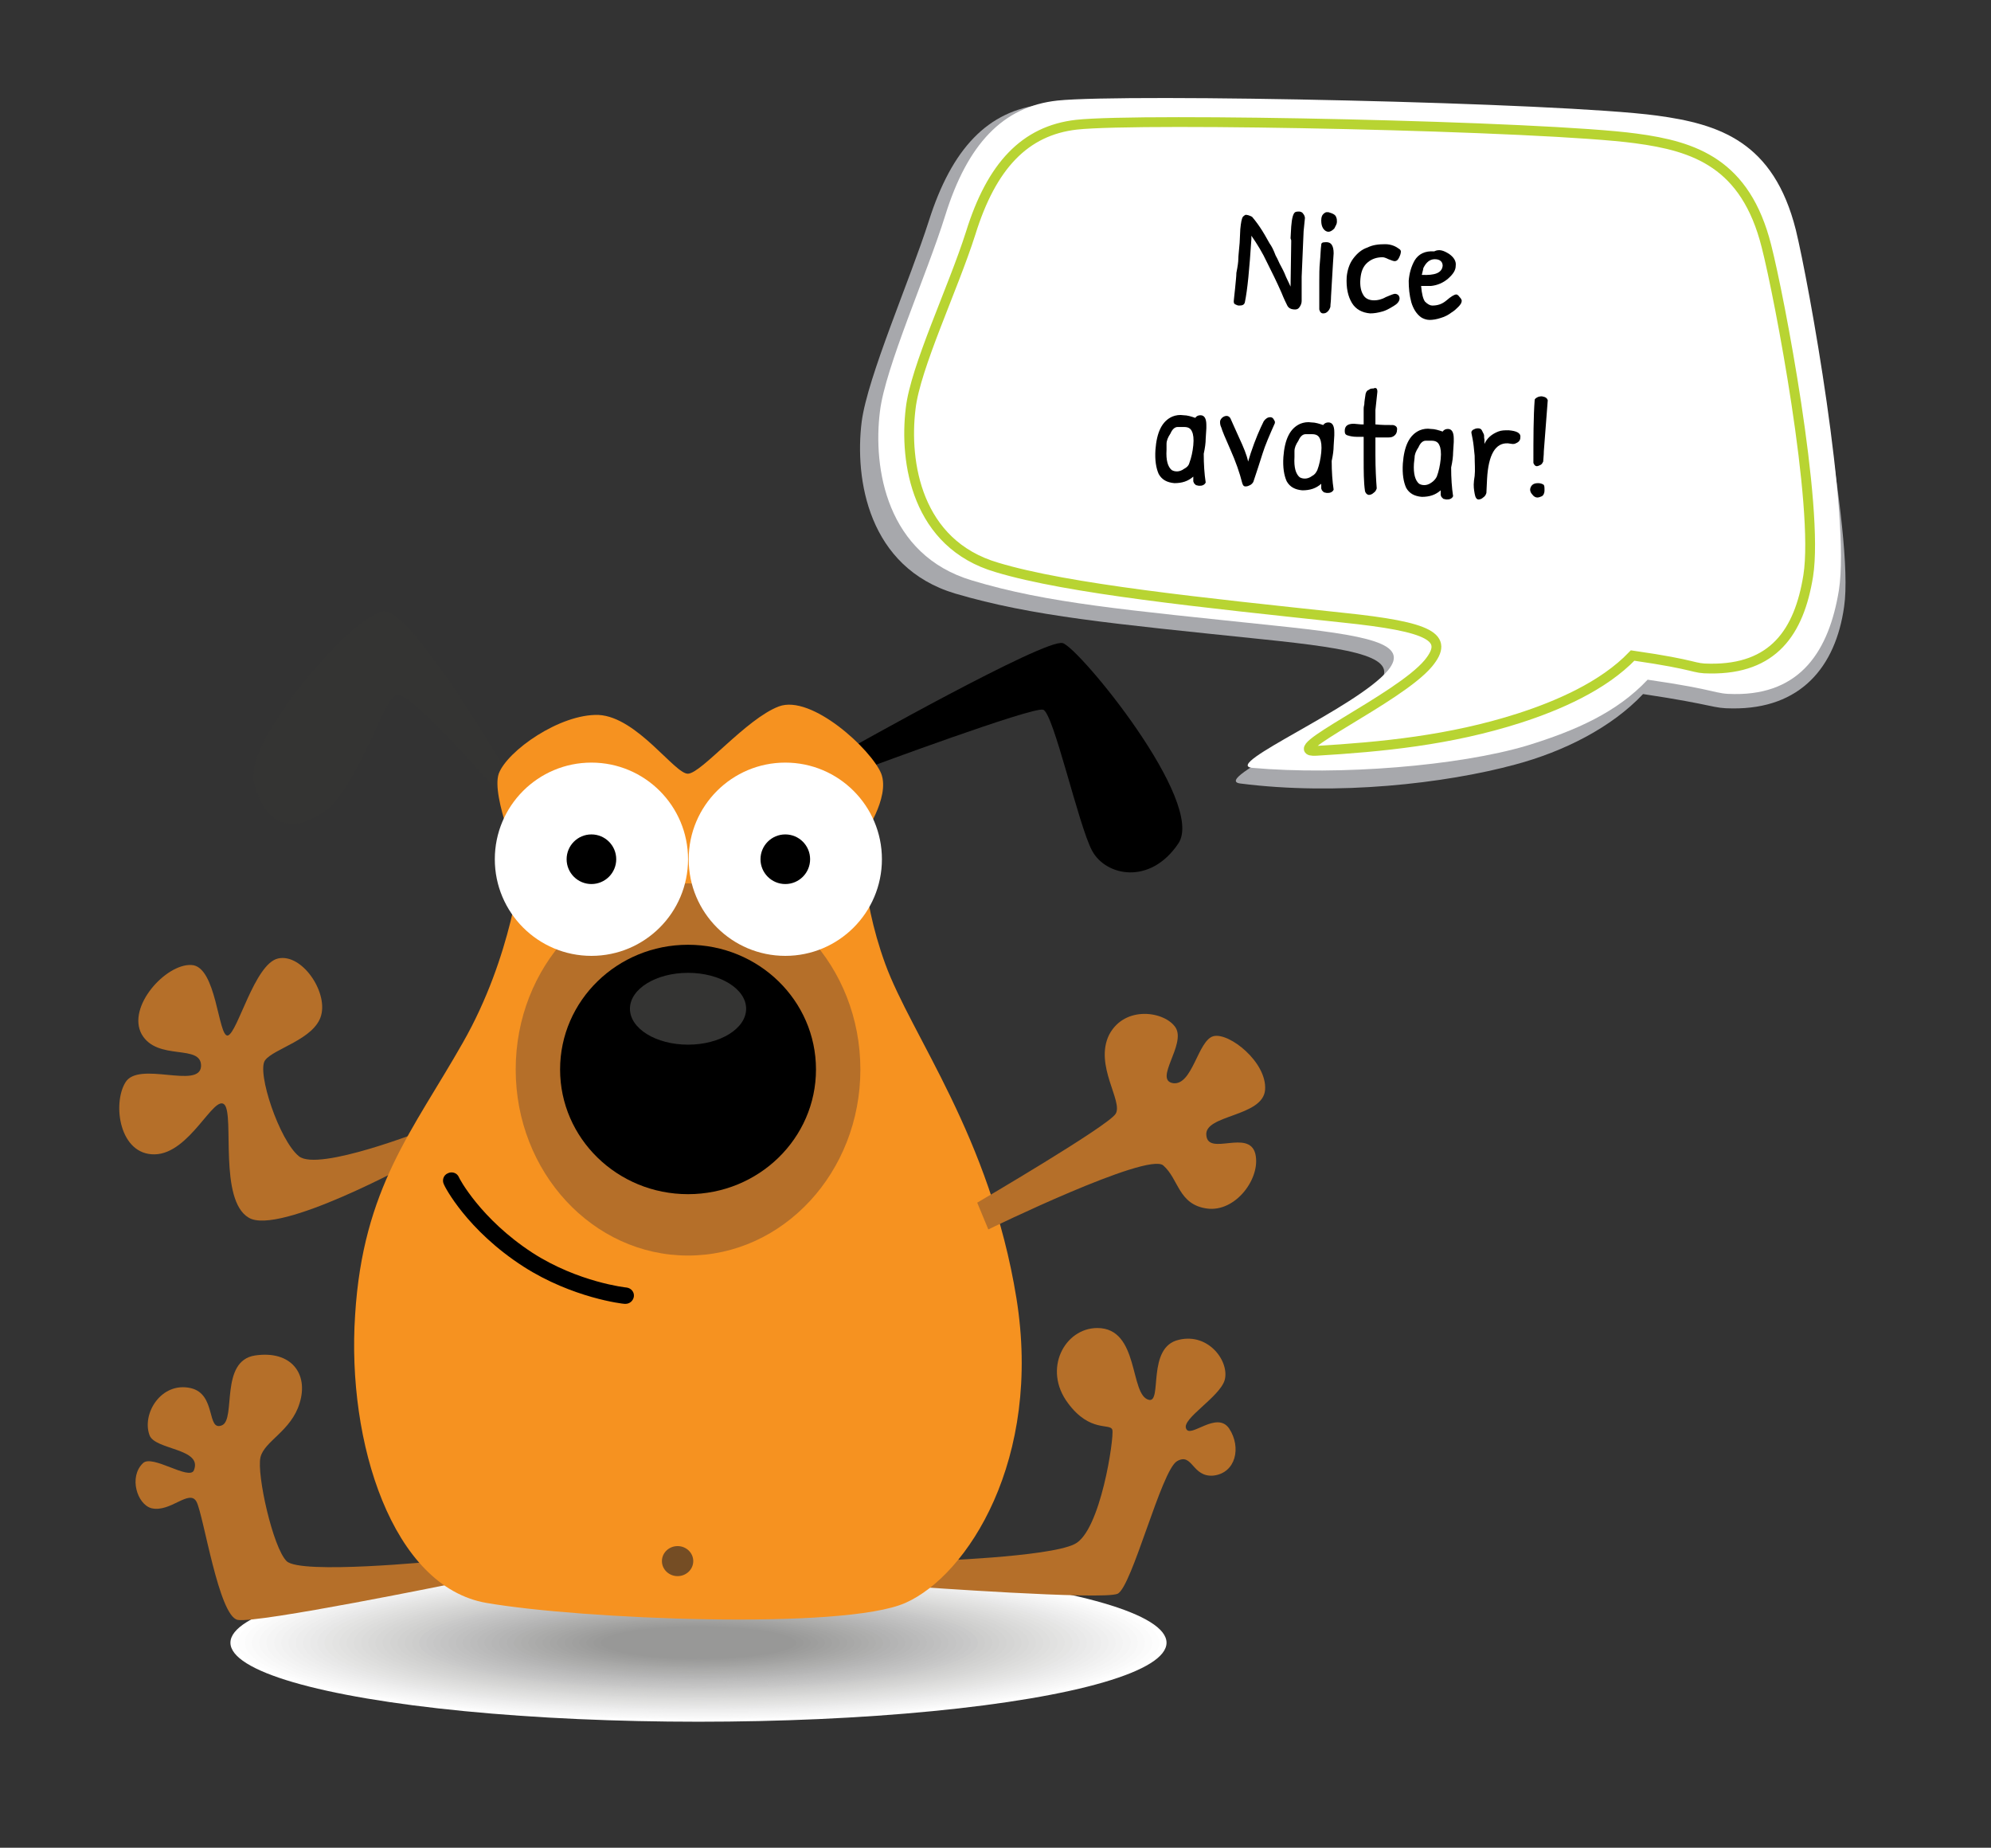 <?xml version="1.0" encoding="utf-8"?>
<!-- Generator: Adobe Illustrator 21.0.0, SVG Export Plug-In . SVG Version: 6.00 Build 0)  -->
<svg version="1.1" id="Layer_1" xmlns="http://www.w3.org/2000/svg" xmlns:xlink="http://www.w3.org/1999/xlink" x="0px" y="0px"
	 viewBox="0 0 305 283" style="enable-background:new 0 0 305 283;" xml:space="preserve">
<rect x="0" y="0" width="305" height="283" fill="#333333" stroke="none"/>
<style type="text/css">
	.st0{fill:#A7A8AC;}
	.st1{fill:#FFFFFF;}
	.st2{fill:#FFFFFF;stroke:#B8D432;stroke-width:1.5;stroke-miterlimit:10;}
	.st3{fill:#FDFDFD;}
	.st4{fill:#FBFBFB;}
	.st5{fill:#F9F9F9;}
	.st6{fill:#F7F7F7;}
	.st7{fill:#F5F5F5;}
	.st8{fill:#F3F3F3;}
	.st9{fill:#F1F1F1;}
	.st10{fill:#EFEFEF;}
	.st11{fill:#EDEDED;}
	.st12{fill:#EBEBEB;}
	.st13{fill:#E9E9E9;}
	.st14{fill:#E7E7E7;}
	.st15{fill:#E5E5E4;}
	.st16{fill:#E3E3E2;}
	.st17{fill:#E1E1E0;}
	.st18{fill:#DFDFDE;}
	.st19{fill:#DDDDDC;}
	.st20{fill:#DBDBDA;}
	.st21{fill:#D9D9D8;}
	.st22{fill:#D7D7D6;}
	.st23{fill:#D5D5D4;}
	.st24{fill:#D3D3D2;}
	.st25{fill:#D1D1D0;}
	.st26{fill:#CFCFCE;}
	.st27{fill:#CDCDCC;}
	.st28{fill:#CACACA;}
	.st29{fill:#C8C8C8;}
	.st30{fill:#C6C6C6;}
	.st31{fill:#C4C4C4;}
	.st32{fill:#C2C2C2;}
	.st33{fill:#C0C0C0;}
	.st34{fill:#BEBEBE;}
	.st35{fill:#BCBCBC;}
	.st36{fill:#BABABA;}
	.st37{fill:#B8B8B8;}
	.st38{fill:#B6B6B6;}
	.st39{fill:#B4B4B4;}
	.st40{fill:#B2B2B2;}
	.st41{fill:#B0B0AF;}
	.st42{fill:#AEAEAD;}
	.st43{fill:#ACACAB;}
	.st44{fill:#AAAAA9;}
	.st45{fill:#A8A8A7;}
	.st46{fill:#A6A6A5;}
	.st47{fill:#A4A4A3;}
	.st48{fill:#A2A2A1;}
	.st49{fill:#A0A09F;}
	.st50{fill:#9E9E9D;}
	.st51{fill:#9C9C9B;}
	.st52{fill:#9A9A99;}
	.st53{fill:#989897;}
	.st54{fill:#B56F29;}
	.st55{fill:#343433;}
	.st56{fill:#F69220;}
	.st57{fill:#754D24;}
</style>
<g>
	<g>
		<path class="st0" d="M274.2,35.6c-3.5-13.7-11.1-15.9-20.8-17.2c-15.2-2-82.9-3.6-93.6-2.4c-8.5,0.9-14,6.8-17.5,17.8
			c-2.9,9.1-9.4,23.9-10.3,30.8c-1.1,8.8,1,22.3,14.3,26.3c11.9,3.5,23.9,4.6,47,7c14.6,1.5,21.4,2.8,17.8,7
			c-4.9,5.8-25.8,14.5-21.1,15.1c14.8,1.9,31.4,0,42.1-2.9c7.5-2,14.8-5.7,19.6-10.8c11.3,1.7,10.5,2.2,13.7,2.2
			c10.4,0.1,15.8-6.3,17.1-15.6C284.1,82.1,276.3,44,274.2,35.6z"/>
		<path class="st1" d="M275.1,35.2c-3.4-13.5-11.7-16.2-21.3-17.5c-14.9-2-81.2-3.4-91.8-2.3c-8.4,0.9-13.8,6.7-17.2,17.6
			c-2.8,9-9.2,23.3-10,30c-1.1,8.7,1,22,14.1,25.9c11.6,3.5,23.5,4.5,46.2,6.9c14.4,1.5,21,2.7,17.5,6.9
			c-4.8,5.7-25.4,14.4-20.8,14.9c13.4,1.2,31.7-0.3,42.1-3.4c7.5-2.3,13.8-5.1,18.5-10.1c11.1,1.6,10.1,2.2,13.3,2.2
			c10.2,0.1,14.5-6.7,16-15.9C283.5,78.9,277.1,43.4,275.1,35.2z"/>
	</g>
	<path class="st2" d="M270.6,37.7c-3.2-12.7-11-15.3-20-16.5c-14-1.9-75.7-3.2-85.7-2.1c-7.9,0.9-13,6.3-16.2,16.6
		c-2.7,8.5-8.5,20.6-9.2,26.9c-1,8.2,0.9,20.7,13.2,24.3c10.9,3.3,31.6,5.4,53,7.7c13.5,1.4,16.4,3,13.1,7
		c-4.5,5.4-23,13.7-17.2,13.4c10-0.6,20.5-1.6,31.1-5c5.9-1.9,12.9-4.9,17.4-9.6c10.4,1.5,9,2,11.9,2c9.6,0.1,13.6-5.5,15-14.2
		C278.7,77.5,272.6,45.5,270.6,37.7z"/>
</g>
<g>
	<path d="M197.7,36.5l0.1-1.8c0.1-1.3,0.3-2,0.6-2.2c0.2-0.1,0.4-0.1,0.6-0.1c0.2,0,0.5,0.1,0.6,0.3c0.2,0.2,0.3,0.5,0.3,0.7l-0.2,2
		l-0.3,7c0,0.6,0,1.3,0,2.1c0,0.8,0,1.3,0,1.6c0,0.3-0.1,0.6-0.3,0.9c-0.2,0.3-0.4,0.4-0.7,0.4c-0.6,0-1-0.2-1.2-0.6
		c-0.2-0.4-0.5-1-0.9-2c-0.7-1.6-1.5-3.2-2.2-4.6c-0.7-1.5-1.5-2.8-2.4-4.1l0,0.5c-0.3,4.6-0.6,7.8-1,9.7c-0.1,0.4-0.4,0.5-0.9,0.5
		c-0.2,0-0.4-0.1-0.6-0.2c-0.2-0.1-0.2-0.3-0.2-0.5c0-0.2,0.1-0.8,0.2-1.9c0.1-1.1,0.2-1.9,0.2-2.4c0.2-1,0.3-1.7,0.3-2.2
		c0-0.4,0.1-1.2,0.2-2.4l0.1-2.1c0.1-1,0.2-1.6,0.4-1.9c0.1-0.1,0.2-0.2,0.4-0.3c0.3,0,0.6,0.1,1,0.3c0.6,0.7,1.1,1.4,1.6,2.2
		c0.5,0.8,0.8,1.4,1.1,1.9c0.3,0.4,0.6,1,0.9,1.8c0.4,0.7,0.6,1.3,0.8,1.6c0.2,0.4,0.5,0.9,0.8,1.7c0.4,0.8,0.6,1.3,0.7,1.5l0.1-6.8
		c0-0.1,0-0.2,0-0.3L197.7,36.5z"/>
	<path d="M204.3,38.8l-0.1,1.5l-0.3,5.1c0,0.7-0.1,1.2-0.1,1.6c-0.1,0.3-0.2,0.5-0.4,0.7c-0.2,0.2-0.4,0.3-0.7,0.3
		c-0.3,0-0.5-0.2-0.6-0.6c0-0.4,0-1,0-1.7c0-0.7,0-1.6,0-2.6c0-1,0-2,0.1-3c0.1-1,0.1-1.9,0.2-2.6c0-0.3,0.2-0.4,0.6-0.4
		C203.9,37,204.3,37.6,204.3,38.8z M202.7,32.8c0.2-0.2,0.4-0.3,0.5-0.3c0.1,0,0.2,0,0.3,0c0.7,0.2,1.1,0.4,1.2,0.8
		c0.1,0.2,0.1,0.4,0.1,0.7s-0.2,0.6-0.4,1c-0.3,0.3-0.6,0.5-0.9,0.5c-0.3,0-0.6-0.2-0.8-0.5c-0.2-0.3-0.3-0.7-0.3-1.2
		C202.4,33.3,202.5,33,202.7,32.8z"/>
	<path d="M214.3,38.1c0.2,0.1,0.3,0.3,0.3,0.4c0,0.3-0.1,0.6-0.3,1c-0.2,0.4-0.4,0.5-0.7,0.5c-0.1,0-0.4-0.1-0.9-0.3
		c-0.4-0.2-0.7-0.3-0.9-0.3c-0.8,0-1.6,0.2-2.3,0.8c-0.7,0.6-1,1.4-1.1,2.5c-0.1,1.1,0.1,1.9,0.4,2.4c0.3,0.6,0.9,0.9,1.7,0.9
		c0.5,0,1.1-0.1,1.8-0.5c0.7-0.3,1.2-0.5,1.4-0.5c0.2,0,0.4,0.1,0.5,0.2c0.1,0.1,0.2,0.3,0.2,0.5c0,0.4-0.3,0.8-0.8,1.1
		s-1.1,0.7-1.8,0.9c-0.7,0.2-1.3,0.3-1.9,0.3c-1.2-0.1-2.2-0.6-2.8-1.6c-0.6-1-0.9-2.3-0.8-4c0.1-1,0.4-2,1-2.8
		c0.6-0.8,1.3-1.4,2.2-1.7c0.8-0.4,1.7-0.5,2.7-0.5S213.9,37.8,214.3,38.1z"/>
	<path d="M222,38.9c0.7,0.5,1.1,1.1,1,1.8c0,0.7-0.4,1.3-1.2,2c-0.7,0.6-1.6,1-2.6,1.1c-0.1,0-0.2,0-0.2,0c-0.1,0-0.1,0-0.2,0
		c-0.1,0-0.2,0-0.2,0s-0.1,0-0.2,0c-0.1,0-0.2,0-0.2,0c0,0-0.1,0-0.3,0c-0.1,0-0.2,0-0.2,0c0.1,1.2,0.3,2,0.6,2.4
		c0.4,0.4,0.8,0.6,1.1,0.6c0.8,0,1.5-0.2,2.2-0.8c0.7-0.6,1.2-0.9,1.5-0.9c0.1,0,0.3,0.1,0.5,0.4c0.2,0.2,0.4,0.5,0.3,0.7
		c0,0.2-0.2,0.5-0.5,0.8c-0.3,0.3-0.6,0.6-1.1,0.9c-0.4,0.3-0.9,0.6-1.6,0.8c-0.6,0.2-1.2,0.3-1.7,0.3c-0.5,0-1-0.2-1.3-0.4
		c-0.7-0.5-1.2-1.3-1.5-2.3c-0.3-1.1-0.4-2.2-0.4-3.3c0.1-1.2,0.4-2.2,0.9-3.1c0.6-1,1.6-1.5,3-1.4C220.5,38.1,221.2,38.4,222,38.9z
		 M221,40.7c0-0.6-0.4-1-1.2-1c-0.6,0-1.1,0.3-1.5,0.9c-0.1,0.2-0.3,0.4-0.3,0.7c-0.1,0.3-0.1,0.5-0.2,0.8
		C219.8,42.2,220.9,41.8,221,40.7z"/>
	<path d="M184.8,65.6l-0.1,1.6c0,0.6-0.1,1.4-0.3,2.3c0,1.6,0.1,3.1,0.3,4.4c-0.1,0.2-0.2,0.3-0.4,0.4c-0.2,0.1-0.4,0.1-0.6,0.1
		c-0.2,0-0.4-0.1-0.5-0.1c-0.1-0.1-0.2-0.2-0.3-0.3c0-0.1-0.1-0.2-0.1-0.3c0-0.1,0-0.2,0-0.4c0-0.2,0-0.3,0-0.3
		c-0.8,0.7-1.7,1-2.9,1c-1.1-0.1-1.9-0.5-2.4-1.4c-0.4-0.9-0.6-2.1-0.5-3.7c0.2-2.7,1-4.4,2.6-5.1c0.5-0.2,1.1-0.3,1.7-0.2
		c0.6,0,1.2,0.2,1.8,0.4c0.2-0.3,0.5-0.4,0.8-0.4c0.6,0,0.9,0.5,0.9,1.5C184.8,65.2,184.8,65.4,184.8,65.6z M182.2,70.9
		c0.3-0.8,0.5-1.7,0.6-2.7c0.1-1,0-1.7-0.2-2.1c-0.2-0.5-0.6-0.7-1.2-0.7c-0.2,0-0.6,0-1,0c-0.4,0-0.8,0.3-1.1,1
		c-0.4,0.6-0.6,1.1-0.6,1.6l0,0.9c-0.1,1.6,0.2,2.6,0.8,3.1c0.2,0.1,0.4,0.2,0.8,0.2c0.3,0,0.7-0.1,1.1-0.4
		C181.8,71.6,182.1,71.3,182.2,70.9z"/>
	<path d="M195.3,64.6l0,0.2c-0.8,1.8-1.5,3.4-1.9,4.7s-0.9,2.8-1.4,4.3c-0.1,0.2-0.3,0.4-0.5,0.5c-0.2,0.1-0.4,0.2-0.7,0.2
		c-0.3,0-0.4-0.2-0.5-0.5c-0.4-1.6-1-3.3-1.8-5.1c-0.8-1.8-1.3-3-1.4-3.4c-0.2-0.4-0.2-0.7-0.2-0.9c0-0.2,0.1-0.4,0.3-0.6
		s0.5-0.3,0.7-0.3c0.3,0,0.5,0.2,0.6,0.4c0.2,0.4,0.6,1.4,1.3,2.9c0.7,1.5,1.2,2.7,1.4,3.7c0.1-0.3,0.2-0.7,0.4-1.3
		c0.7-2.1,1.4-3.7,2-4.9c0.3-0.4,0.6-0.6,1-0.6c0.2,0,0.4,0.1,0.5,0.3C195.2,64.4,195.3,64.5,195.3,64.6z"/>
	<path d="M204.4,66.7l-0.1,1.6c0,0.6-0.1,1.4-0.3,2.3c0,1.6,0.1,3.1,0.3,4.4c-0.1,0.2-0.2,0.3-0.4,0.4c-0.2,0.1-0.4,0.1-0.6,0.1
		c-0.2,0-0.4-0.1-0.5-0.1c-0.1-0.1-0.2-0.2-0.3-0.3c0-0.1-0.1-0.2-0.1-0.3c0-0.1,0-0.2,0-0.4c0-0.2,0-0.3,0-0.3
		c-0.8,0.7-1.7,1-2.9,1c-1.1-0.1-1.9-0.5-2.4-1.4c-0.4-0.9-0.6-2.1-0.5-3.7c0.2-2.7,1-4.4,2.6-5.1c0.5-0.2,1.1-0.3,1.7-0.2
		c0.6,0,1.2,0.2,1.8,0.4c0.2-0.3,0.5-0.4,0.8-0.4c0.6,0,0.9,0.5,0.9,1.5C204.4,66.3,204.4,66.5,204.4,66.7z M201.8,72
		c0.3-0.8,0.5-1.7,0.6-2.7c0.1-1,0-1.7-0.2-2.1c-0.2-0.5-0.6-0.7-1.2-0.7c-0.2,0-0.6,0-1,0c-0.4,0-0.8,0.3-1.1,1
		c-0.4,0.6-0.6,1.1-0.6,1.6l0,0.9c-0.1,1.6,0.2,2.6,0.8,3.1c0.2,0.1,0.4,0.2,0.8,0.2c0.3,0,0.7-0.1,1.1-0.4
		C201.4,72.7,201.6,72.4,201.8,72z"/>
	<path d="M211,60l-0.3,2.8c0,0.2,0,0.9,0,2.2c0.9,0.1,1.8,0.1,2.7,0.1c0.5,0.1,0.7,0.4,0.6,0.8c0,0.4-0.2,0.7-0.5,0.9
		c-0.3,0.2-0.6,0.2-0.9,0.2c-0.3,0-0.5,0-0.7,0s-0.4,0-0.6,0c-0.3,0-0.4,0-0.6,0c0,0.1,0,0.6,0,1.3c0,0.7,0,1.2,0,1.4
		c0,2.1,0.1,3.8,0.2,5.1c-0.1,0.3-0.2,0.5-0.5,0.7c-0.2,0.2-0.5,0.3-0.7,0.3s-0.5-0.2-0.6-0.6c-0.2-1.4-0.2-3-0.2-4.9
		c0-1.9,0-3,0-3.4c-0.2,0-0.6,0-1.1,0c-0.5,0-1-0.1-1.3-0.2c-0.4-0.1-0.5-0.3-0.5-0.7c0-0.8,0.5-1.1,1.4-1.1l1.1,0.1
		c0.2,0,0.3,0,0.4,0c0-1.5,0-2.3,0-2.4c0-0.1,0-0.3,0.1-0.7c0-0.4,0.1-0.9,0.2-1.6c0.1-0.3,0.2-0.5,0.5-0.6c0.2-0.2,0.5-0.2,0.7-0.2
		C210.8,59.3,211,59.5,211,60z"/>
	<path d="M222.7,67.7l-0.1,1.6c0,0.6-0.1,1.4-0.3,2.3c0,1.6,0.1,3.1,0.3,4.4c-0.1,0.2-0.2,0.3-0.4,0.4c-0.2,0.1-0.4,0.1-0.6,0.1
		c-0.2,0-0.4-0.1-0.5-0.1c-0.1-0.1-0.2-0.2-0.3-0.3c0-0.1-0.1-0.2-0.1-0.3c0-0.1,0-0.2,0-0.4c0-0.2,0-0.3,0-0.3
		c-0.8,0.7-1.7,1-2.9,1c-1.1-0.1-1.9-0.5-2.4-1.4c-0.4-0.9-0.6-2.1-0.5-3.7c0.2-2.7,1-4.4,2.6-5.1c0.5-0.2,1.1-0.3,1.7-0.2
		c0.6,0,1.2,0.2,1.8,0.4c0.2-0.3,0.5-0.4,0.8-0.4c0.6,0,0.9,0.5,0.9,1.5C222.7,67.3,222.7,67.5,222.7,67.7z M220.1,73
		c0.3-0.8,0.5-1.7,0.6-2.7c0.1-1,0-1.7-0.2-2.1c-0.2-0.5-0.6-0.7-1.2-0.7c-0.2,0-0.6,0-0.9,0c-0.4,0-0.8,0.3-1.1,1
		c-0.4,0.6-0.6,1.1-0.6,1.6l-0.1,0.9c-0.1,1.6,0.2,2.6,0.8,3.1c0.2,0.1,0.4,0.2,0.8,0.2c0.3,0,0.7-0.1,1.1-0.4
		C219.6,73.7,219.9,73.4,220.1,73z"/>
	<path d="M225.8,73.6l0.1-0.7c0.1-0.9,0-2,0-3.1c-0.1-1.1-0.2-2-0.3-2.5c-0.1-0.6-0.2-0.9-0.2-1.1c0-0.1,0.1-0.3,0.3-0.4
		c0.2-0.1,0.4-0.2,0.7-0.2c0.3,0,0.5,0.1,0.6,0.3c0.1,0.2,0.2,0.4,0.3,0.6s0,0.5,0.1,0.8c0,0.3,0,0.6,0,0.7c0.4-0.9,1.1-1.5,2.1-1.9
		c0.5-0.2,1-0.2,1.6-0.2c1.2,0.1,1.9,0.4,1.8,1.1c0,0.4-0.2,0.7-0.7,0.9c-0.2,0.1-0.3,0.1-0.5,0.1l-0.7-0.1c-1.9-0.1-3,1.7-3.2,5.5
		l-0.1,2.1l0,0c-0.1,0.3-0.2,0.5-0.5,0.7c-0.2,0.2-0.5,0.3-0.7,0.3c-0.3,0-0.5-0.3-0.6-0.9S225.7,74.5,225.8,73.6z"/>
	<path d="M234.4,75c0-0.2,0.1-0.5,0.3-0.7c0.2-0.2,0.5-0.3,0.9-0.3c0.4,0,0.6,0.1,0.8,0.2c0.2,0.1,0.2,0.4,0.2,0.9
		c0,0.5-0.2,0.8-0.4,0.9c-0.2,0.1-0.5,0.2-0.7,0.2c-0.3,0-0.6-0.2-0.8-0.5C234.5,75.5,234.4,75.2,234.4,75z M237.1,61.3l-0.6,7.8
		c0,0.7-0.1,1.3-0.1,1.6c-0.1,0.2-0.2,0.4-0.4,0.5c-0.2,0.1-0.4,0.2-0.6,0.2c-0.2,0-0.4-0.2-0.5-0.5c0-3.8,0-7.1,0.2-9.7
		c0.1-0.2,0.3-0.3,0.5-0.4c0.3-0.1,0.5-0.1,0.6-0.1C236.8,60.8,237,61,237.1,61.3z"/>
</g>
<g>
	<g>
		<ellipse class="st1" cx="107" cy="251.6" rx="71.7" ry="12.1"/>
		<ellipse class="st3" cx="107" cy="251.6" rx="70.6" ry="11.9"/>
		<ellipse class="st4" cx="107" cy="251.6" rx="69.5" ry="11.7"/>
		<ellipse class="st5" cx="107" cy="251.6" rx="68.4" ry="11.6"/>
		<ellipse class="st6" cx="107" cy="251.6" rx="67.3" ry="11.4"/>
		<ellipse class="st7" cx="107" cy="251.6" rx="66.2" ry="11.2"/>
		<ellipse class="st8" cx="107" cy="251.6" rx="65" ry="11"/>
		<ellipse class="st9" cx="107" cy="251.6" rx="63.9" ry="10.8"/>
		<ellipse class="st10" cx="107" cy="251.6" rx="62.8" ry="10.6"/>
		<ellipse class="st11" cx="107" cy="251.6" rx="61.7" ry="10.4"/>
		<ellipse class="st12" cx="107" cy="251.6" rx="60.6" ry="10.2"/>
		<ellipse class="st13" cx="107" cy="251.6" rx="59.5" ry="10.1"/>
		<ellipse class="st14" cx="107" cy="251.6" rx="58.4" ry="9.9"/>
		<ellipse class="st15" cx="107" cy="251.6" rx="57.3" ry="9.7"/>
		<ellipse class="st16" cx="107" cy="251.6" rx="56.1" ry="9.5"/>
		<ellipse class="st17" cx="107" cy="251.6" rx="55" ry="9.3"/>
		<ellipse class="st18" cx="107" cy="251.6" rx="53.9" ry="9.1"/>
		<ellipse class="st19" cx="107" cy="251.6" rx="52.8" ry="8.9"/>
		<ellipse class="st20" cx="107" cy="251.6" rx="51.7" ry="8.7"/>
		<ellipse class="st21" cx="107" cy="251.6" rx="50.6" ry="8.5"/>
		<ellipse class="st22" cx="107" cy="251.6" rx="49.5" ry="8.4"/>
		<ellipse class="st23" cx="107" cy="251.6" rx="48.4" ry="8.2"/>
		<ellipse class="st24" cx="107" cy="251.6" rx="47.2" ry="8"/>
		<ellipse class="st25" cx="107" cy="251.6" rx="46.1" ry="7.8"/>
		<ellipse class="st26" cx="107" cy="251.6" rx="45" ry="7.6"/>
		<ellipse class="st27" cx="107" cy="251.6" rx="43.9" ry="7.4"/>
		<ellipse class="st28" cx="107" cy="251.6" rx="42.8" ry="7.2"/>
		<ellipse class="st29" cx="107" cy="251.6" rx="41.7" ry="7"/>
		<ellipse class="st30" cx="107" cy="251.6" rx="40.6" ry="6.9"/>
		<ellipse class="st31" cx="107" cy="251.6" rx="39.5" ry="6.7"/>
		<ellipse class="st32" cx="107" cy="251.6" rx="38.3" ry="6.5"/>
		<ellipse class="st33" cx="107" cy="251.6" rx="37.2" ry="6.3"/>
		<ellipse class="st34" cx="107" cy="251.6" rx="36.1" ry="6.1"/>
		<ellipse class="st35" cx="107" cy="251.6" rx="35" ry="5.9"/>
		<ellipse class="st36" cx="107" cy="251.6" rx="33.9" ry="5.7"/>
		<ellipse class="st37" cx="107" cy="251.6" rx="32.8" ry="5.5"/>
		<ellipse class="st38" cx="107" cy="251.6" rx="31.7" ry="5.4"/>
		<ellipse class="st39" cx="107" cy="251.6" rx="30.6" ry="5.2"/>
		<ellipse class="st40" cx="107" cy="251.6" rx="29.4" ry="5"/>
		<ellipse class="st41" cx="107" cy="251.6" rx="28.3" ry="4.8"/>
		<ellipse class="st42" cx="107" cy="251.6" rx="27.2" ry="4.6"/>
		<ellipse class="st43" cx="107" cy="251.6" rx="26.1" ry="4.4"/>
		<ellipse class="st44" cx="107" cy="251.6" rx="25" ry="4.2"/>
		<ellipse class="st45" cx="107" cy="251.6" rx="23.9" ry="4"/>
		<ellipse class="st46" cx="107" cy="251.6" rx="22.8" ry="3.8"/>
		<ellipse class="st47" cx="107" cy="251.6" rx="21.7" ry="3.7"/>
		<ellipse class="st48" cx="107" cy="251.6" rx="20.5" ry="3.5"/>
		<ellipse class="st49" cx="107" cy="251.6" rx="19.4" ry="3.3"/>
		<ellipse class="st50" cx="107" cy="251.6" rx="18.3" ry="3.1"/>
		<ellipse class="st51" cx="107" cy="251.6" rx="17.2" ry="2.9"/>
		<ellipse class="st52" cx="107" cy="251.6" rx="16.1" ry="2.7"/>
		<ellipse class="st53" cx="107" cy="251.6" rx="15" ry="2.5"/>
	</g>
	<g>
		<path d="M129.7,114.9c0,0,30.5-17.2,33.1-16.4c2.5,0.7,22,24.4,17.7,30.7c-4.3,6.4-11.1,5-13.2,1.1c-2.1-3.9-5.9-21.1-7.5-21.6
			c-1.6-0.5-26.9,8.9-26.9,8.9L129.7,114.9z"/>
		<path class="st54" d="M65.2,173c0,0-16.4,6.5-19.4,4.1c-3-2.4-6.5-12.9-5.2-14.7c1.3-1.8,7.6-3.2,8.6-6.9c1-3.7-3-9.5-6.6-8.7
			c-3.6,0.8-6.2,11.4-7.7,11.8c-1.5,0.3-1.7-10.7-5.6-10.8c-3.9-0.2-9.9,6.4-7.6,10.6c2.4,4.2,9.2,1.4,9.1,4.9
			c-0.2,3.6-9.6-0.9-11.6,2.5c-2,3.3-0.9,11.1,4.5,11c5.4-0.1,9.1-9.3,10.7-7.6c1.5,1.7-0.9,14.6,3.7,17.3
			c4.6,2.8,25.2-8.5,25.2-8.5L65.2,173z"/>
		<path class="st54" d="M142.2,239.1c0,0,18.4-0.6,22.4-2.6c4-1.9,6.1-16.4,5.8-17.5c-0.3-1.1-3.4,0.5-6.8-4.1
			c-3.9-5.2-0.5-11.5,4.5-11.5c6.5,0,4.9,10.3,7.9,11c2.1,0.5-0.4-8.1,4.6-9.2c4.6-1.1,7.8,3.4,7,6.2c-0.8,2.6-6.6,5.9-5.9,7.4
			c0.6,1.6,4.7-2.8,6.6,0c1.9,2.9,1,6.8-2.4,7.2c-3.3,0.3-3.2-3.6-5.6-2.2c-2.4,1.4-6.9,19.3-9.1,20.3c-2.2,1-31.2-1.1-31.2-1.1
			L142.2,239.1z"/>
		<path class="st54" d="M67,239.1c0,0-21,2.1-23.1,0c-2.1-2.1-4.6-13.3-4-15.9c0.6-2.5,4.7-4,6-8.3c1.4-4.5-1.3-8.1-6.8-7.3
			c-5.5,0.8-2.9,9.8-5.1,10.7c-2.4,1-0.8-4.8-4.8-5.7c-4.5-1-7.5,3.9-6.3,7.2c0.8,2.3,8.2,2,6.8,5.4c-0.7,1.6-6.4-2.5-7.8-1.1
			c-2.2,2.1-0.9,6.3,1.3,6.9c2.9,0.7,5.8-3,6.9-1c1.1,2.1,3.4,17.5,6.3,18.1c2.9,0.6,33.7-5.7,33.7-5.7L67,239.1z"/>
		<path class="st55" d="M77.9,118.7c0,0-14.5-24.9-18.9-25.1c-4.3-0.2-21.7,19.7-20.1,26.2c1.6,6.5,5.7,8.1,10.8,4.5
			c5.1-3.6,9-17.3,11.1-17.9c2.1-0.6,16.3,15.8,16.3,15.8L77.9,118.7z"/>
		<path class="st56" d="M79.8,132.6c0,0-1.3,13.8-8.9,27.1c-7.6,13.4-15.3,22.2-16.5,41.7c-1.3,19.5,5.7,41.6,20.1,44.1
			c14.4,2.5,54.7,4.2,64.2,0c9.5-4.2,21-22,17-46.7c-4-24.7-16.1-40.2-20.1-51.2c-4-11-3.4-19.5-3.4-19.5s4.2-5.9,2.8-9.6
			c-1.5-3.7-10.7-12.2-15.7-10.3c-5,1.9-11.8,10.2-13.9,10.3c-2,0.1-7.8-8.7-13.7-9c-5.9-0.2-14,5.5-15.3,9
			C75.2,122,79.8,132.6,79.8,132.6z"/>
		<ellipse class="st54" cx="105.4" cy="163.8" rx="26.4" ry="28.5"/>
		<ellipse cx="105.4" cy="163.8" rx="19.6" ry="19.1"/>
		<ellipse class="st55" cx="105.4" cy="154.5" rx="8.9" ry="5.5"/>
		<circle class="st1" cx="120.3" cy="131.6" r="14.8"/>
		<circle cx="120.3" cy="131.6" r="3.8"/>
		<circle class="st1" cx="90.6" cy="131.6" r="14.8"/>
		<circle cx="90.6" cy="131.6" r="3.8"/>
		<path class="st54" d="M151.4,188.3c0,0,24.4-11.9,26.8-9.8c2.4,2.1,2.3,6,6.7,6.6c4.4,0.6,8.3-4.7,7.4-8.4c-1-3.8-7.2,0.4-7.5-2.8
			c-0.4-3.2,8.7-2.8,9-7c0.3-4.2-5.5-8.8-7.9-8.2c-2.4,0.6-3.2,7.6-6.2,7.2c-3-0.5,2-5.9,0.4-8.5c-1.6-2.5-7.8-3.5-10.2,1.1
			c-2.3,4.7,2.2,10.2,1,12.1c-1.2,1.9-21.2,13.6-21.2,13.6L151.4,188.3z"/>
		<ellipse class="st57" cx="103.8" cy="239.1" rx="2.4" ry="2.3"/>
		<path d="M95.8,199.7c0,0-0.1,0-0.1,0c-0.3,0-8-0.9-15.5-5.7c-8.7-5.6-12.1-12.3-12.2-12.6c-0.3-0.6-0.1-1.4,0.6-1.7
			c0.6-0.3,1.4-0.1,1.7,0.6c0,0.1,3.3,6.4,11.3,11.6c7,4.5,14.3,5.3,14.4,5.3c0.7,0.1,1.2,0.7,1.1,1.4
			C97,199.2,96.5,199.7,95.8,199.7L95.8,199.7z"/>
	</g>
</g>
</svg>
